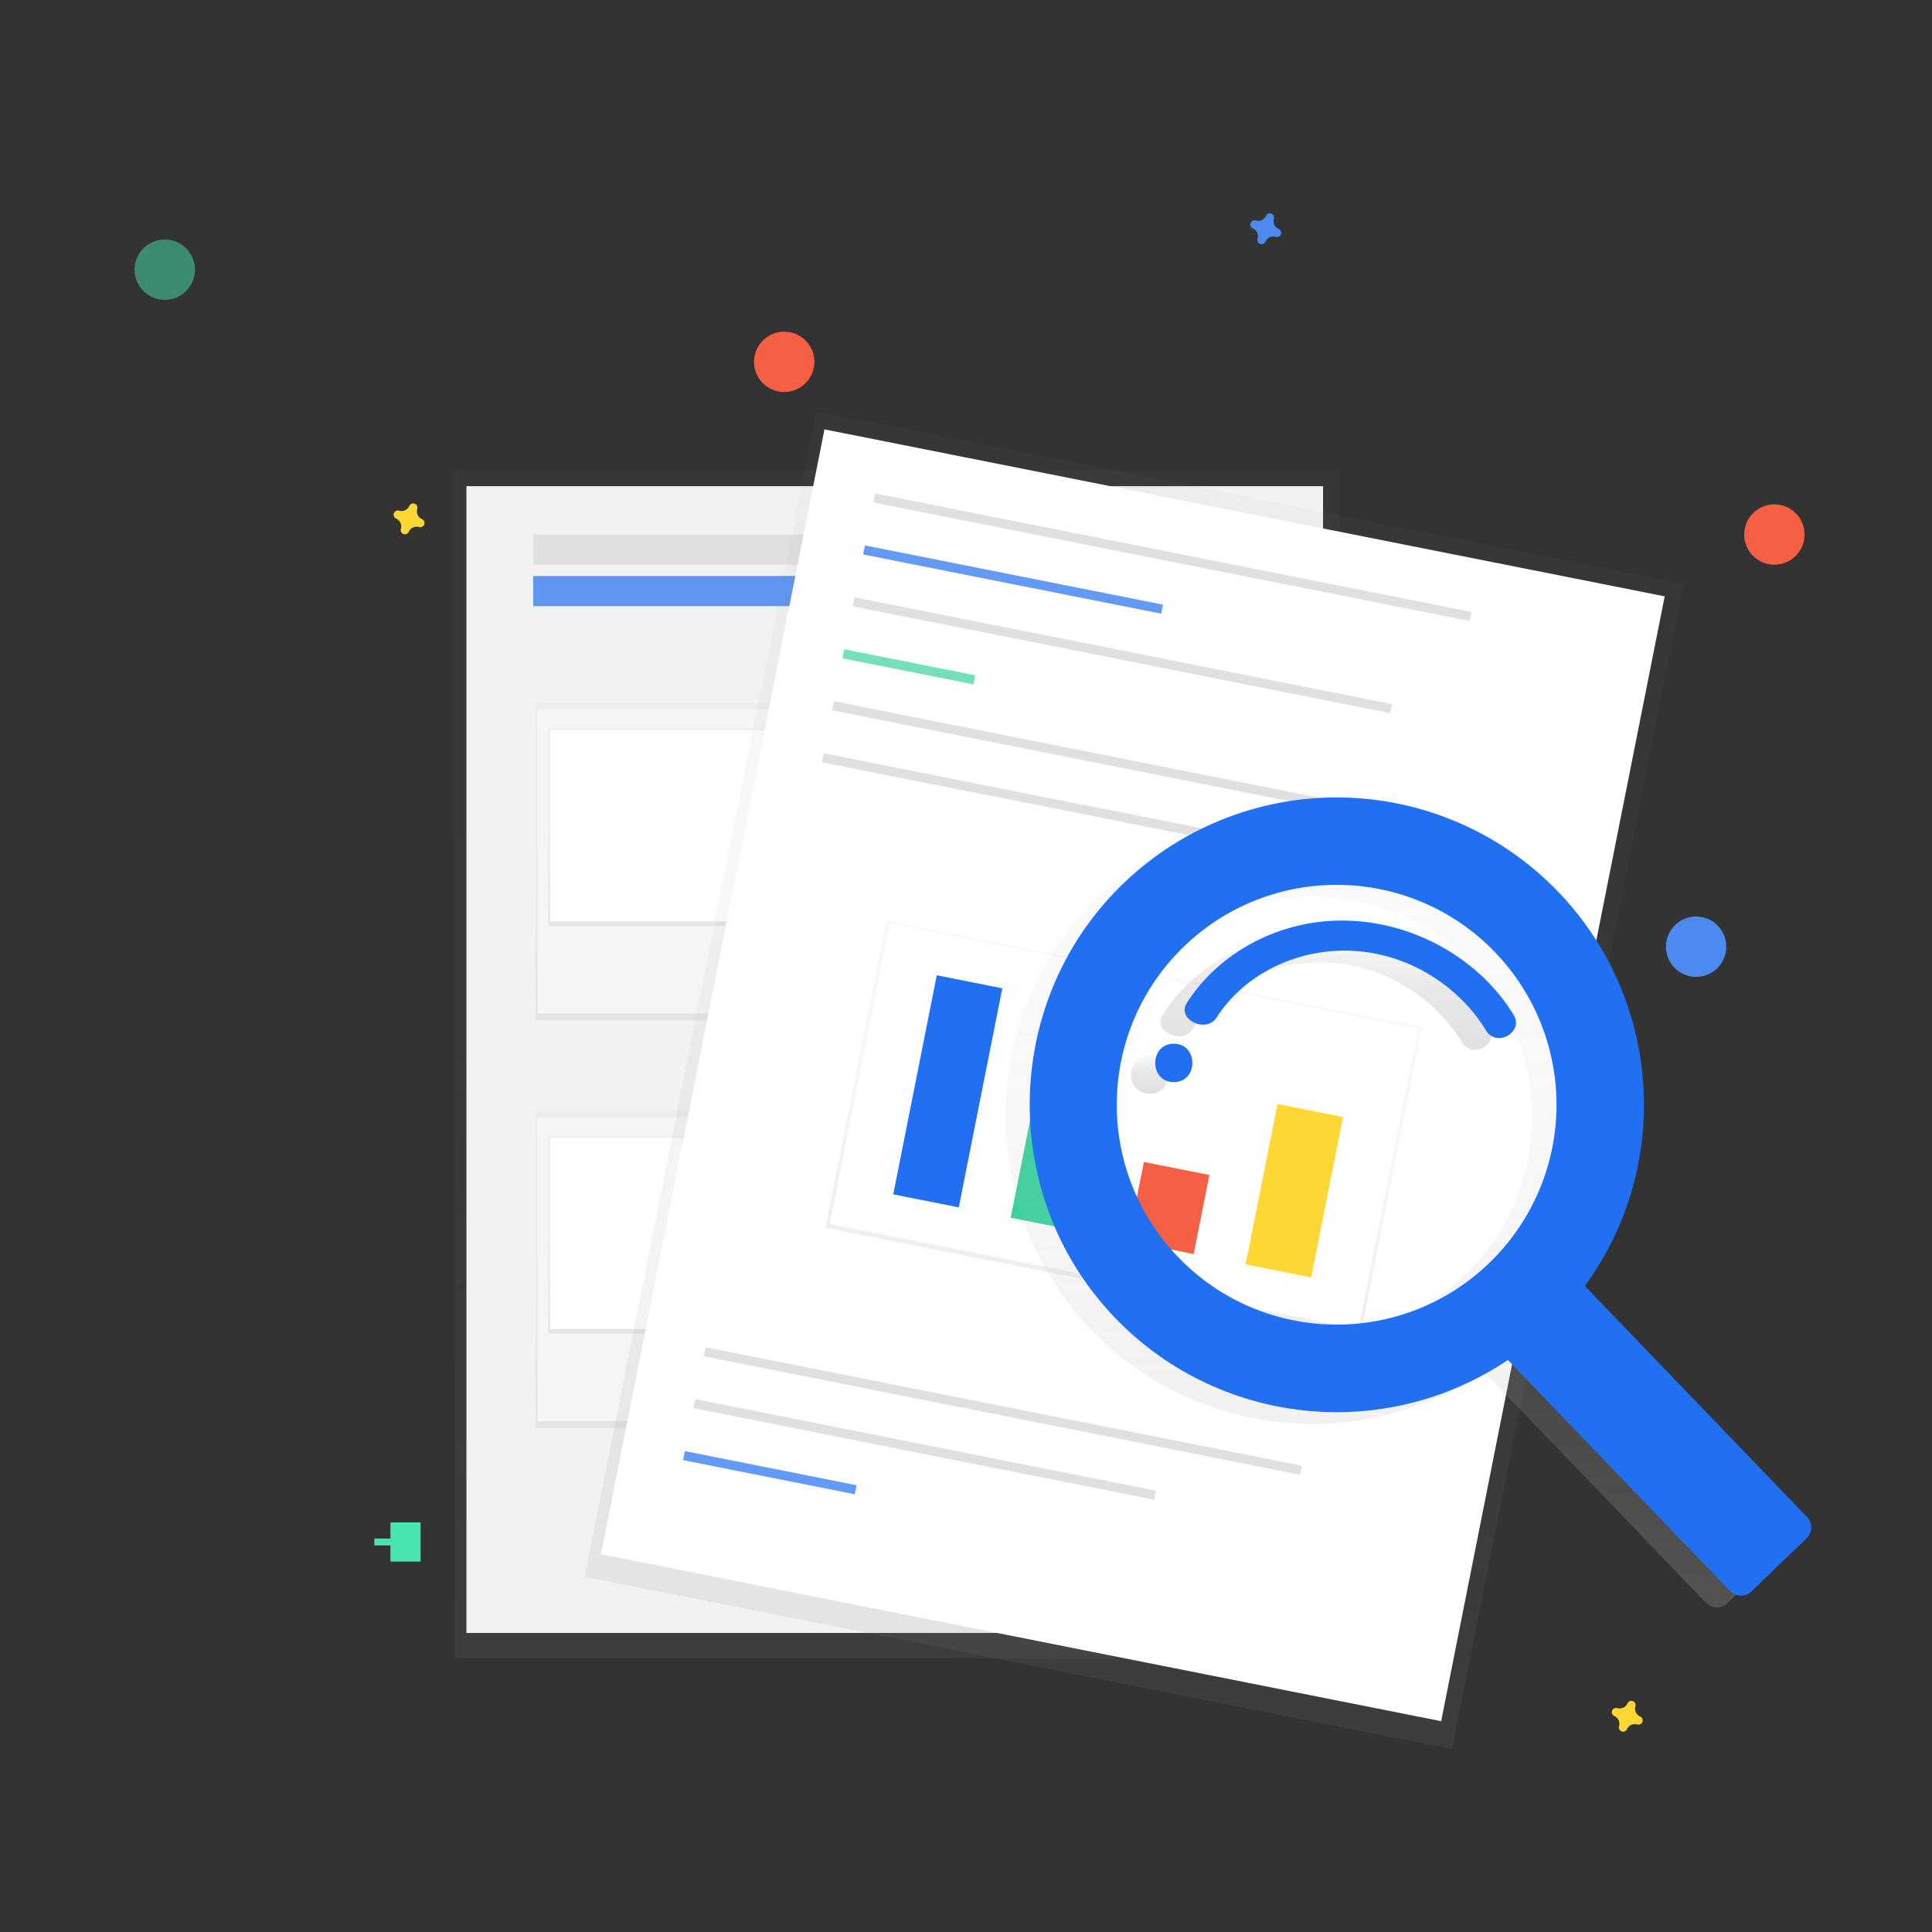 <?xml version="1.0" encoding="UTF-8"?>
<svg width="64px" height="64px" viewBox="0 0 64 64" version="1.1" xmlns="http://www.w3.org/2000/svg" xmlns:xlink="http://www.w3.org/1999/xlink">
    <rect x="0" y="0" width="64" height="64" fill="#333333" stroke="none"/>
    <!-- Generator: Sketch 60 (88103) - https://sketch.com -->
    <title>Artboard</title>
    <desc>Created with Sketch.</desc>
    <defs>
        <linearGradient x1="50%" y1="100%" x2="50%" y2="0%" id="linearGradient-1">
            <stop stop-color="#808080" stop-opacity="0.25" offset="0%"></stop>
            <stop stop-color="#808080" stop-opacity="0.12" offset="54%"></stop>
            <stop stop-color="#808080" stop-opacity="0.1" offset="100%"></stop>
        </linearGradient>
        <linearGradient x1="50%" y1="100%" x2="50%" y2="0%" id="linearGradient-2">
            <stop stop-color="#808080" stop-opacity="0.25" offset="0%"></stop>
            <stop stop-color="#808080" stop-opacity="0.12" offset="54%"></stop>
            <stop stop-color="#808080" stop-opacity="0.1" offset="100%"></stop>
        </linearGradient>
        <linearGradient x1="50%" y1="100%" x2="50%" y2="0%" id="linearGradient-3">
            <stop stop-color="#808080" stop-opacity="0.25" offset="0%"></stop>
            <stop stop-color="#808080" stop-opacity="0.12" offset="54%"></stop>
            <stop stop-color="#808080" stop-opacity="0.1" offset="100%"></stop>
        </linearGradient>
        <rect id="path-4" x="0.035" y="0.047" width="9.392" height="6.332"></rect>
        <rect id="path-6" x="0.035" y="0.027" width="9.392" height="6.332"></rect>
        <linearGradient x1="0%" y1="50%" x2="100%" y2="50%" id="linearGradient-8">
            <stop stop-color="#808080" stop-opacity="0.25" offset="0%"></stop>
            <stop stop-color="#808080" stop-opacity="0.12" offset="54%"></stop>
            <stop stop-color="#808080" stop-opacity="0.1" offset="100%"></stop>
        </linearGradient>
        <linearGradient x1="0.006%" y1="50.002%" x2="100.006%" y2="50.002%" id="linearGradient-9">
            <stop stop-color="#808080" stop-opacity="0.25" offset="0%"></stop>
            <stop stop-color="#808080" stop-opacity="0.12" offset="54%"></stop>
            <stop stop-color="#808080" stop-opacity="0.1" offset="100%"></stop>
        </linearGradient>
        <linearGradient x1="50%" y1="100%" x2="50%" y2="0.001%" id="linearGradient-10">
            <stop stop-color="#B3B3B3" stop-opacity="0.25" offset="0%"></stop>
            <stop stop-color="#B3B3B3" stop-opacity="0.1" offset="54%"></stop>
            <stop stop-color="#B3B3B3" stop-opacity="0.05" offset="100%"></stop>
        </linearGradient>
        <linearGradient x1="49.98%" y1="99.949%" x2="49.98%" y2="0%" id="linearGradient-11">
            <stop stop-color="#000000" stop-opacity="0.12" offset="0%"></stop>
            <stop stop-color="#000000" stop-opacity="0.09" offset="55%"></stop>
            <stop stop-color="#000000" stop-opacity="0.02" offset="100%"></stop>
        </linearGradient>
        <linearGradient x1="49.989%" y1="100.006%" x2="49.989%" y2="0.008%" id="linearGradient-12">
            <stop stop-color="#000000" stop-opacity="0.12" offset="0%"></stop>
            <stop stop-color="#000000" stop-opacity="0.09" offset="55%"></stop>
            <stop stop-color="#000000" stop-opacity="0.02" offset="100%"></stop>
        </linearGradient>
    </defs>
    <g id="Artboard" stroke="none" stroke-width="1" fill="none" fill-rule="evenodd">
        <rect fill="#FFFFFF" opacity="0" x="0" y="0" width="64" height="64"></rect>
        <g id="process_docs" transform="translate(5, 7)">
            <g id="Group" opacity="0.5" transform="translate(10.059, 8.557)" fill="url(#linearGradient-1)" fill-rule="nonzero">
                <rect id="Rectangle" x="0.01" y="0.014" width="29.292" height="39.362"></rect>
            </g>
            <rect id="Rectangle" fill="#F2F2F2" fill-rule="nonzero" x="10.451" y="9.105" width="28.377" height="37.989"></rect>
            <rect id="Rectangle" fill="#E0E0E0" fill-rule="nonzero" x="12.663" y="10.707" width="9.764" height="1"></rect>
            <rect id="Rectangle" fill="#2170F2" fill-rule="nonzero" opacity="0.7" x="12.663" y="12.08" width="9.764" height="1"></rect>
            <rect id="Rectangle" fill="#E0E0E0" fill-rule="nonzero" x="23.877" y="10.707" width="9.764" height="1"></rect>
            <rect id="Rectangle" fill="#E0E0E0" fill-rule="nonzero" x="25.402" y="19.404" width="9.764" height="1"></rect>
            <rect id="Rectangle" fill="#E0E0E0" fill-rule="nonzero" x="25.631" y="20.242" width="9.764" height="1"></rect>
            <rect id="Rectangle" fill="#E0E0E0" fill-rule="nonzero" x="26.089" y="21.082" width="9.764" height="1"></rect>
            <rect id="Rectangle" fill="#E0E0E0" fill-rule="nonzero" x="25.402" y="32.905" width="9.764" height="1"></rect>
            <rect id="Rectangle" fill="#E0E0E0" fill-rule="nonzero" x="25.631" y="33.745" width="9.764" height="1"></rect>
            <rect id="Rectangle" fill="#E0E0E0" fill-rule="nonzero" x="26.089" y="34.583" width="9.764" height="1"></rect>
            <g id="Group" opacity="0.5" transform="translate(12.738, 16.265)" fill="url(#linearGradient-2)" fill-rule="nonzero">
                <rect id="Rectangle" x="0.002" y="0.01" width="10.374" height="10.527"></rect>
            </g>
            <rect id="Rectangle" fill="#F5F5F5" fill-rule="nonzero" x="12.805" y="16.505" width="10.211" height="10.069"></rect>
            <g id="Group" opacity="0.5" transform="translate(13.129, 17.114)" fill="url(#linearGradient-3)" fill-rule="nonzero">
                <rect id="Rectangle" x="0.035" y="0.001" width="9.524" height="6.56"></rect>
            </g>
            <rect id="e1f34465-d008-41db-868b-e00503fb87b3" fill="#FFFFFF" fill-rule="nonzero" x="13.23" y="17.191" width="9.392" height="6.332"></rect>
            <g id="Clipped" transform="translate(24.887, 21.099)">
                <mask id="mask-5" fill="white">
                    <use xlink:href="#path-4"></use>
                </mask>
                <g id="cf34cfb5-9399-4bae-9cea-d47bbef6cb3a"></g>
                <g id="Group" mask="url(#mask-5)" fill="#2170F2" fill-rule="nonzero" opacity="0.4">
                    <g transform="translate(-12.803, -3.723)">
                        <polygon id="Path" points="0.349 5.919 2.715 2.257 3.706 3.858 5.842 1.647 7.673 3.858 9.275 0.579 13.394 7.139 0.044 6.681"></polygon>
                        <circle id="Oval" cx="2.18" cy="0.731" r="1"></circle>
                    </g>
                </g>
            </g>
            <g id="Group" opacity="0.5" transform="translate(12.738, 29.721)" fill="url(#linearGradient-2)" fill-rule="nonzero">
                <rect id="Rectangle" x="0.002" y="0.057" width="10.374" height="10.527"></rect>
            </g>
            <rect id="Rectangle" fill="#F5F5F5" fill-rule="nonzero" x="12.805" y="30.006" width="10.211" height="10.069"></rect>
            <g id="Group" opacity="0.5" transform="translate(13.129, 30.57)" fill="url(#linearGradient-3)" fill-rule="nonzero">
                <rect id="Rectangle" x="0.035" y="0.047" width="9.524" height="6.56"></rect>
            </g>
            <rect id="c95ac4f6-be4d-44a3-92c2-5c8066e2b531" fill="#FFFFFF" fill-rule="nonzero" x="13.23" y="30.693" width="9.392" height="6.332"></rect>
            <g id="Clipped" transform="translate(24.887, 34.62)">
                <mask id="mask-7" fill="white">
                    <use xlink:href="#path-6"></use>
                </mask>
                <g id="7439734d-5f7c-428f-88ce-e68b86a45c07"></g>
                <g id="Group" mask="url(#mask-7)" fill="#BDBDBD" fill-rule="nonzero" opacity="0.4">
                    <g transform="translate(-12.803, -3.723)">
                        <polygon id="Path" points="0.349 5.899 2.715 2.237 3.706 3.84 5.842 1.627 7.673 3.84 9.275 0.559 13.394 7.119 0.044 6.662"></polygon>
                        <circle id="Oval" cx="2.18" cy="0.712" r="1"></circle>
                    </g>
                </g>
            </g>
            <g id="Group" opacity="0.5" transform="translate(14.305, 6.597)" fill="url(#linearGradient-8)" fill-rule="nonzero">
                <polygon id="Rectangle" transform="translate(18.266, 22.187) rotate(-78.76) translate(-18.266, -22.187) " points="-1.415 7.541 37.947 7.541 37.947 36.833 -1.415 36.833"></polygon>
            </g>
            <polygon id="Rectangle" fill="#FFFFFF" fill-rule="nonzero" transform="translate(32.526, 28.62) rotate(-78.76) translate(-32.526, -28.62) " points="13.531 14.431 51.521 14.431 51.521 42.809 13.531 42.809"></polygon>
            <polygon id="Rectangle" fill="#E0E0E0" fill-rule="nonzero" transform="translate(33.84, 11.458) rotate(11.24) translate(-33.84, -11.458) " points="23.771 11.306 43.91 11.306 43.91 11.611 23.771 11.611"></polygon>
            <polygon id="Rectangle" fill="#E0E0E0" fill-rule="nonzero" transform="translate(28.22, 39.741) rotate(11.24) translate(-28.22, -39.741) " points="18.15 39.588 38.289 39.588 38.289 39.893 18.15 39.893"></polygon>
            <polygon id="Rectangle" fill="#E0E0E0" fill-rule="nonzero" transform="translate(25.633, 41.015) rotate(11.24) translate(-25.633, -41.015) " points="17.852 40.862 33.414 40.862 33.414 41.167 17.852 41.167"></polygon>
            <polygon id="Rectangle" fill="#2170F2" fill-rule="nonzero" opacity="0.7" transform="translate(20.502, 41.785) rotate(11.24) translate(-20.502, -41.785) " points="17.603 41.632 23.401 41.632 23.401 41.937 17.603 41.937"></polygon>
            <polygon id="Rectangle" fill="#2170F2" fill-rule="nonzero" opacity="0.7" transform="translate(28.559, 12.198) rotate(11.24) translate(-28.559, -12.198) " points="23.525 12.046 33.594 12.046 33.594 12.351 23.525 12.351"></polygon>
            <polygon id="Rectangle" fill="#E0E0E0" fill-rule="nonzero" transform="translate(32.184, 14.707) rotate(11.24) translate(-32.184, -14.707) " points="23.106 14.554 41.261 14.554 41.261 14.859 23.106 14.859"></polygon>
            <polygon id="Rectangle" fill="#3AD29F" fill-rule="nonzero" opacity="0.7" transform="translate(25.107, 15.09) rotate(11.24) translate(-25.107, -15.09) " points="22.895 14.937 27.319 14.937 27.319 15.242 22.895 15.242"></polygon>
            <polygon id="Rectangle" fill="#E0E0E0" fill-rule="nonzero" transform="translate(32.472, 18.342) rotate(11.24) translate(-32.472, -18.342) " points="22.403 18.19 42.542 18.19 42.542 18.495 22.403 18.495"></polygon>
            <g id="Group" opacity="0.5" transform="translate(22.34, 23.45)" fill="url(#linearGradient-9)" fill-rule="nonzero">
                <polygon id="Rectangle" transform="translate(9.881, 6.898) rotate(-78.76) translate(-9.881, -6.898) " points="4.694 -2.141 15.069 -2.141 15.069 15.938 4.694 15.938"></polygon>
            </g>
            <polygon id="Rectangle" fill="#FFFFFF" fill-rule="nonzero" transform="translate(32.232, 30.311) rotate(11.24) translate(-32.232, -30.311) " points="23.307 25.238 41.157 25.238 41.157 35.384 23.307 35.384"></polygon>
            <polygon id="Rectangle" fill="#E0E0E0" fill-rule="nonzero" transform="translate(32.13, 20.064) rotate(11.24) translate(-32.13, -20.064) " points="22.061 19.911 42.2 19.911 42.2 20.216 22.061 20.216"></polygon>
            <polygon id="Rectangle" fill="#2170F2" fill-rule="nonzero" transform="translate(26.396, 29.151) rotate(11.24) translate(-26.396, -29.151) " points="25.29 25.452 27.503 25.452 27.503 32.851 25.29 32.851"></polygon>
            <polygon id="Rectangle" fill="#3AD29F" fill-rule="nonzero" transform="translate(30.049, 31.122) rotate(11.24) translate(-30.049, -31.122) " points="28.943 28.643 31.155 28.643 31.155 33.601 28.943 33.601"></polygon>
            <polygon id="Rectangle" fill="#F55F44" fill-rule="nonzero" transform="translate(33.717, 33.017) rotate(11.24) translate(-33.717, -33.017) " points="32.611 31.682 34.823 31.682 34.823 34.352 32.611 34.352"></polygon>
            <polygon id="Rectangle" fill="#FDD835" fill-rule="nonzero" transform="translate(37.875, 32.444) rotate(11.24) translate(-37.875, -32.444) " points="36.769 29.736 38.982 29.736 38.982 35.152 36.769 35.152"></polygon>
            <path d="M45.819,22.928 C43.918,20.951 41.299,19.824 38.555,19.803 C35.812,19.783 33.176,20.87 31.245,22.818 C27.392,26.704 27.326,33.03 31.096,36.998 C34.515,40.597 40.032,41.205 44.154,38.439 L51.514,46.095 C51.704,46.292 52.018,46.298 52.215,46.109 L54.05,44.345 C54.247,44.155 54.253,43.841 54.063,43.644 L46.704,35.988 C49.617,31.997 49.244,26.49 45.819,22.928 Z M43.526,35.238 C40.627,38.026 36.016,37.935 33.228,35.035 C30.441,32.136 30.531,27.525 33.431,24.737 C36.331,21.949 40.941,22.04 43.729,24.939 C45.068,26.332 45.799,28.199 45.761,30.131 C45.723,32.062 44.919,33.899 43.526,35.238 L43.526,35.238 Z" id="Shape" fill="url(#linearGradient-10)" fill-rule="nonzero"></path>
            <path d="M33.084,27.961 C32.265,27.961 32.264,29.234 33.084,29.234 C33.905,29.234 33.905,27.961 33.084,27.961 Z" id="Path" fill="url(#linearGradient-11)" fill-rule="nonzero"></path>
            <path d="M38.794,23.883 C36.589,23.834 34.583,24.939 33.517,26.609 C33.169,27.154 34.157,27.635 34.503,27.093 C35.386,25.711 37.064,24.833 38.88,24.879 C40.782,24.926 42.513,26.015 43.429,27.525 C43.777,28.098 44.688,27.577 44.344,27.007 C43.229,25.179 41.071,23.937 38.794,23.883 Z" id="Path" fill="url(#linearGradient-12)" fill-rule="nonzero"></path>
            <path d="M46.618,22.542 C44.717,20.564 42.098,19.437 39.354,19.416 C36.611,19.396 33.975,20.483 32.044,22.432 C28.19,26.317 28.125,32.643 31.895,36.611 C35.314,40.21 40.831,40.818 44.952,38.051 L52.313,45.708 C52.502,45.905 52.816,45.912 53.014,45.722 L54.848,43.958 C55.045,43.768 55.051,43.455 54.862,43.257 L47.501,35.601 C50.413,31.61 50.041,26.104 46.618,22.542 L46.618,22.542 Z M44.325,34.846 C41.426,37.634 36.815,37.543 34.027,34.643 C31.24,31.744 31.33,27.133 34.23,24.345 C37.129,21.557 41.74,21.648 44.528,24.548 C45.867,25.94 46.598,27.807 46.56,29.739 C46.522,31.67 45.718,33.507 44.325,34.846 Z" id="Shape" fill="#2170F2" fill-rule="nonzero"></path>
            <path d="M33.883,27.574 C33.064,27.574 33.063,28.847 33.883,28.847 C34.704,28.847 34.704,27.574 33.883,27.574 Z" id="Path" fill="#2170F2" fill-rule="nonzero"></path>
            <path d="M39.593,23.496 C37.388,23.447 35.382,24.553 34.316,26.222 C33.967,26.767 34.956,27.249 35.302,26.706 C36.185,25.324 37.863,24.446 39.678,24.492 C41.581,24.54 43.312,25.628 44.228,27.138 C44.575,27.711 45.487,27.19 45.142,26.621 C44.026,24.787 41.871,23.545 39.593,23.496 Z" id="Path" fill="#2170F2" fill-rule="nonzero"></path>
            <rect id="Rectangle" fill="#47E6B1" fill-rule="nonzero" x="7.933" y="43.432" width="1" height="1.297"></rect>
            <polygon id="Rectangle" fill="#47E6B1" fill-rule="nonzero" transform="translate(8.048, 44.08) rotate(90) translate(-8.048, -44.08) " points="7.934 43.432 8.162 43.432 8.162 44.729 7.934 44.729"></polygon>
            <path d="M37.355,0.585 C37.224,0.528 37.157,0.382 37.199,0.246 C37.202,0.235 37.204,0.225 37.205,0.214 L37.205,0.214 C37.209,0.152 37.172,0.095 37.113,0.073 C37.055,0.051 36.989,0.071 36.952,0.121 L36.952,0.121 C36.946,0.129 36.94,0.139 36.936,0.148 C36.879,0.279 36.733,0.346 36.597,0.304 C36.587,0.301 36.577,0.299 36.566,0.299 L36.566,0.299 C36.503,0.294 36.445,0.332 36.424,0.391 C36.402,0.45 36.423,0.516 36.474,0.553 L36.474,0.553 C36.482,0.559 36.491,0.564 36.501,0.568 C36.632,0.625 36.699,0.771 36.657,0.907 C36.654,0.917 36.652,0.928 36.651,0.939 L36.651,0.939 C36.646,1.002 36.684,1.06 36.744,1.082 C36.803,1.103 36.87,1.082 36.906,1.031 L36.906,1.031 C36.912,1.022 36.918,1.013 36.922,1.003 C36.979,0.873 37.125,0.805 37.261,0.847 C37.271,0.85 37.282,0.852 37.292,0.853 L37.292,0.853 C37.354,0.857 37.412,0.82 37.434,0.762 C37.455,0.703 37.436,0.637 37.386,0.6 L37.386,0.6 C37.376,0.594 37.366,0.589 37.355,0.585 L37.355,0.585 Z" id="Path" fill="#4D8AF0" fill-rule="nonzero"></path>
            <path d="M8.978,10.197 C8.847,10.14 8.78,9.994 8.822,9.858 C8.825,9.847 8.827,9.837 8.827,9.826 L8.827,9.826 C8.832,9.764 8.794,9.706 8.736,9.685 C8.678,9.663 8.612,9.683 8.575,9.733 L8.575,9.733 C8.568,9.741 8.563,9.75 8.559,9.76 C8.502,9.891 8.356,9.958 8.22,9.916 C8.21,9.913 8.199,9.911 8.189,9.91 L8.189,9.91 C8.126,9.906 8.069,9.943 8.047,10.002 C8.026,10.06 8.045,10.126 8.095,10.163 L8.095,10.163 C8.104,10.17 8.113,10.175 8.123,10.179 C8.253,10.236 8.32,10.382 8.279,10.518 C8.276,10.528 8.274,10.539 8.273,10.549 L8.273,10.549 C8.269,10.611 8.306,10.669 8.364,10.691 C8.423,10.712 8.488,10.693 8.526,10.643 L8.526,10.643 C8.532,10.634 8.537,10.625 8.541,10.615 C8.598,10.485 8.744,10.417 8.88,10.459 C8.891,10.462 8.901,10.464 8.912,10.465 L8.912,10.465 C8.974,10.469 9.031,10.432 9.053,10.374 C9.075,10.315 9.055,10.249 9.005,10.212 L9.005,10.212 C8.997,10.206 8.987,10.201 8.978,10.197 L8.978,10.197 Z" id="Path" fill="#FDD835" fill-rule="nonzero"></path>
            <path d="M49.331,49.863 C49.201,49.806 49.134,49.66 49.175,49.524 C49.179,49.514 49.181,49.503 49.181,49.493 L49.181,49.493 C49.185,49.431 49.148,49.373 49.09,49.351 C49.031,49.33 48.966,49.349 48.928,49.399 L48.928,49.399 C48.922,49.408 48.917,49.417 48.913,49.427 C48.856,49.558 48.71,49.625 48.574,49.583 C48.564,49.58 48.553,49.578 48.542,49.577 L48.542,49.577 C48.48,49.573 48.423,49.61 48.401,49.669 C48.379,49.727 48.399,49.793 48.449,49.83 L48.449,49.83 C48.457,49.836 48.467,49.841 48.476,49.846 C48.607,49.902 48.674,50.048 48.633,50.185 C48.629,50.195 48.627,50.205 48.627,50.216 L48.627,50.216 C48.622,50.278 48.66,50.336 48.718,50.357 C48.777,50.379 48.842,50.359 48.879,50.309 L48.879,50.309 C48.886,50.301 48.891,50.292 48.895,50.282 C48.952,50.151 49.098,50.084 49.234,50.126 C49.244,50.129 49.255,50.131 49.265,50.132 L49.265,50.132 C49.328,50.136 49.385,50.099 49.407,50.04 C49.428,49.982 49.409,49.916 49.359,49.879 L49.359,49.879 C49.35,49.873 49.341,49.867 49.331,49.863 Z" id="Path" fill="#FDD835" fill-rule="nonzero"></path>
            <circle id="Oval" fill="#F55F44" fill-rule="nonzero" cx="20.978" cy="4.986" r="1"></circle>
            <circle id="Oval" fill="#F55F44" fill-rule="nonzero" cx="53.779" cy="10.707" r="1"></circle>
            <circle id="Oval" fill="#4D8AF0" fill-rule="nonzero" cx="51.186" cy="24.361" r="1"></circle>
            <circle id="Oval" fill="#47E6B1" fill-rule="nonzero" opacity="0.5" cx="0.458" cy="1.934" r="1"></circle>
        </g>
    </g>
</svg>